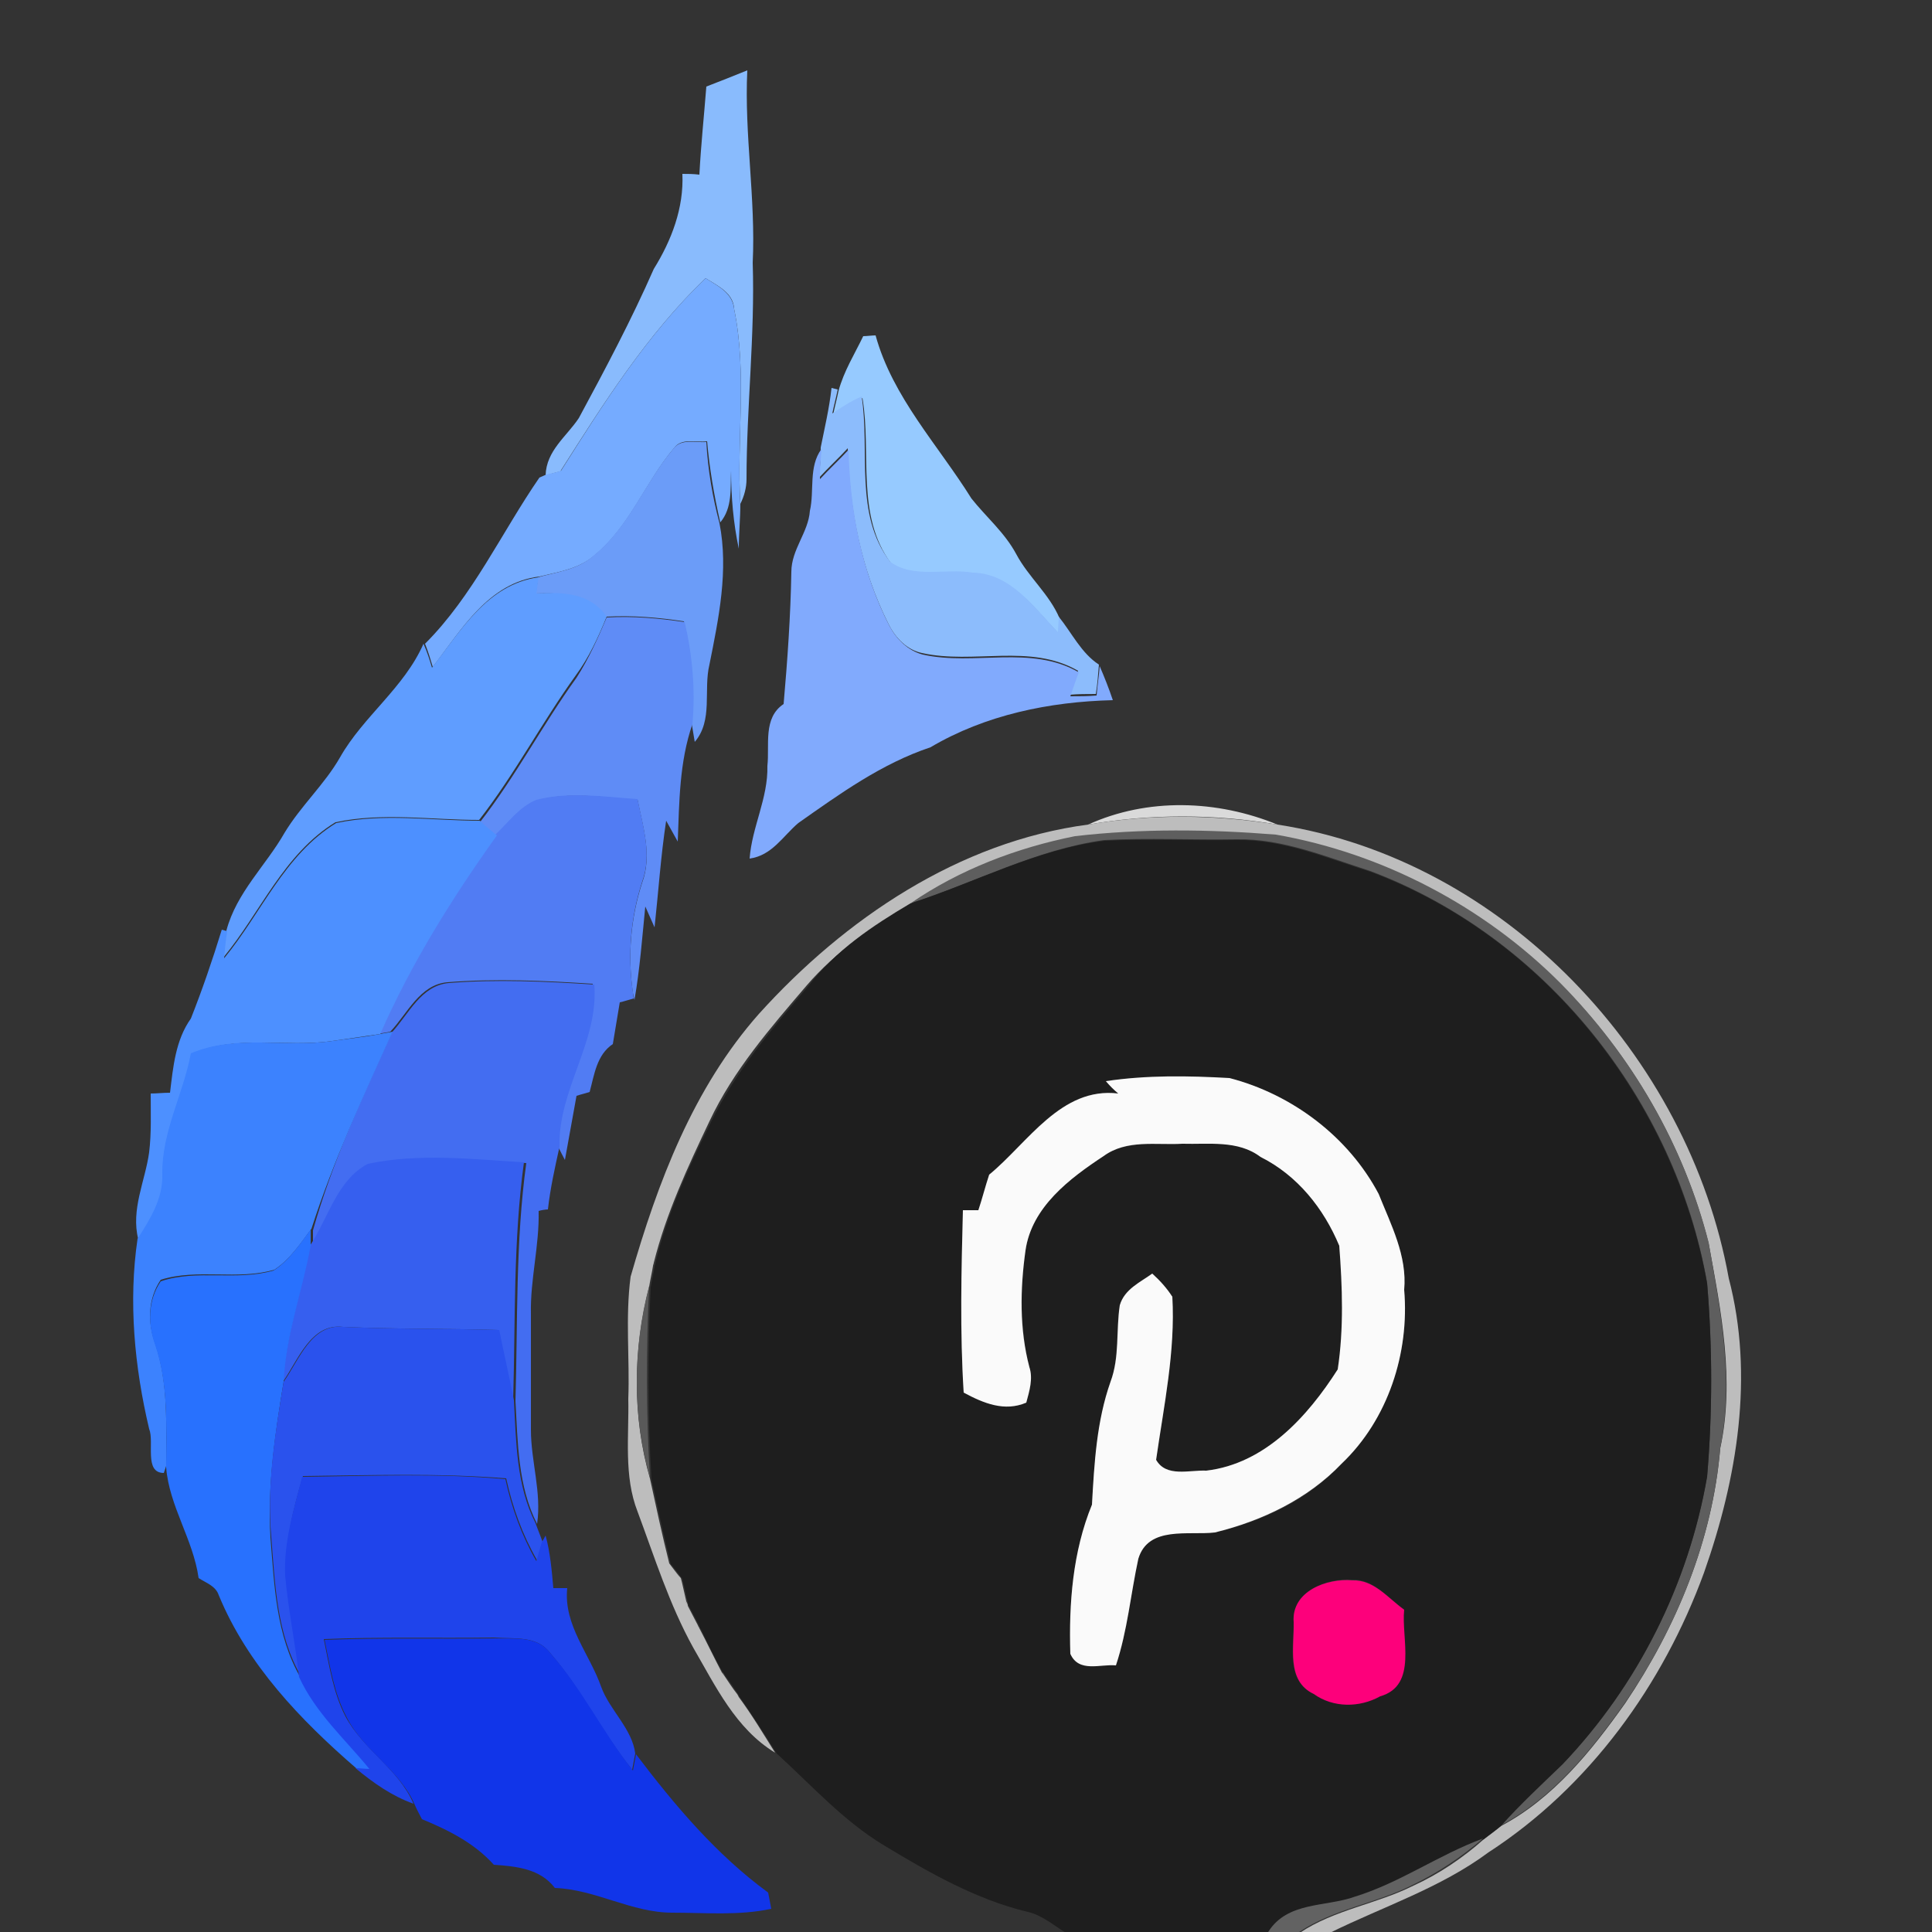 <?xml version="1.0" encoding="utf-8"?>
<!-- Generator: Adobe Illustrator 26.0.3, SVG Export Plug-In . SVG Version: 6.00 Build 0)  -->
<svg version="1.1" id="Layer_1" xmlns="http://www.w3.org/2000/svg" xmlns:xlink="http://www.w3.org/1999/xlink" x="0px" y="0px"
	 viewBox="0 0 250 250" style="enable-background:new 0 0 250 250;" xml:space="preserve">
<rect x="0" y="0" width="250" height="250" fill="#333333" stroke="none"/>
<style type="text/css">
	.st0{fill:#89BBFD;}
	.st1{fill:#75ABFF;}
	.st2{fill:#96CAFF;}
	.st3{fill:#8CBCFC;}
	.st4{fill:#6B9CF8;}
	.st5{fill:#81AAFD;}
	.st6{fill:#5F9DFF;}
	.st7{fill:#5F8CF6;}
	.st8{fill:#517CF3;}
	.st9{fill:#DADADA;}
	.st10{fill:#4D90FF;}
	.st11{fill:#BDBDBD;}
	.st12{fill:#5E5E5E;}
	.st13{fill:#1E1E1E;}
	.st14{fill:#436DF1;}
	.st15{fill:#3C82FE;}
	.st16{fill:#FAFAFA;}
	.st17{fill:#365FEF;}
	.st18{fill:#2871FE;}
	.st19{fill:#818181;}
	.st20{fill:#595959;}
	.st21{fill:#2A52ED;}
	.st22{fill:#1F44EB;}
	.st23{fill:#6B6B6B;}
	.st24{fill:#FD007B;}
	.st25{fill:#7F7F7F;}
	.st26{fill:#777777;}
	.st27{fill:#1135E9;}
	.st28{fill:#757575;}
	.st29{fill:#626262;}
</style>
<g id="_x23_89bbfdff">
	<path class="st0" d="M91.4,11.2c1.8-0.7,3.6-1.4,5.3-2.1c-0.4,8.3,1.1,16.6,0.7,24.9c0.3,9.4-0.8,18.7-0.8,28
		c0,1.1-0.3,2.2-0.8,3.2C95.3,56.8,96.7,48.3,95,40c-0.1-2.1-2.1-3-3.7-4c-7.6,7.3-13.2,16.2-18.8,25c-0.5,0.1-1.4,0.4-1.9,0.5
		c0.1-3.2,2.7-5,4.3-7.4c3.4-6.3,6.8-12.7,9.7-19.3c2.3-3.7,3.9-7.9,3.7-12.3c0.7,0,1.4,0,2.2,0.1C90.7,18.8,91.1,15,91.4,11.2z"/>
</g>
<g id="_x23_75abffff">
	<path class="st1" d="M91.3,36c1.6,1,3.5,1.9,3.7,4c1.7,8.3,0.3,16.8,0.8,25.2c0,1.9-0.2,3.9-0.2,5.8c-0.7-3.3-1-6.7-1-10.1
		c-0.1,2.3,0.2,4.8-1.4,6.7c-0.8-3.5-1.4-7-1.7-10.5c-1.5,0.2-3.3-0.5-4.3,0.9c-3.7,4.4-5.7,10.1-10.2,13.8c-2,1.8-4.7,2.2-7.2,2.8
		c-6.6,0.8-10.1,6.9-13.8,11.7c-0.3-1-0.6-2-1-3c6.2-6.2,9.9-14.4,14.8-21.5c0.2-0.1,0.7-0.3,0.9-0.4c0.5-0.1,1.4-0.3,1.9-0.5
		C78.1,52.2,83.7,43.3,91.3,36z"/>
</g>
<g id="_x23_96caffff">
	<path class="st2" d="M111.7,43.5c0.4,0,1.2-0.1,1.6-0.1c2.2,8,8.1,14.2,12.4,21.1c1.9,2.4,4.3,4.4,5.8,7.2c1.6,3,4.3,5.2,5.6,8.3
		c0,0.5-0.1,1.5-0.1,2c-3.1-3.2-6.1-7.6-11-7.7c-3.5-0.7-7.7,0.8-10.7-1.4c-4.6-6.2-2.5-14.3-3.7-21.4c-1.3,0.6-2.6,1.4-3.8,2.2
		c0.2-1,0.5-2.1,0.7-3.1C109.2,48,110.6,45.8,111.7,43.5z"/>
</g>
<g id="_x23_8cbcfcff">
	<path class="st3" d="M107.6,50.2l0.8,0.2c-0.2,1-0.5,2.1-0.7,3.1c1.2-0.8,2.4-1.6,3.8-2.2c1.1,7.1-1,15.3,3.7,21.4
		c3,2.2,7.2,0.8,10.7,1.4c4.9,0.1,7.9,4.5,11,7.7c0-0.5,0.1-1.5,0.1-2c1.7,2.1,2.9,4.7,5.2,6.2c-0.1,1.3-0.2,2.6-0.4,3.8
		c-1.2,0-2.3,0-3.4,0.1c0.4-1,0.7-2.1,1.1-3.1c-6.2-3.6-13.5-0.8-20.2-2.3c-1.9-0.4-3.4-1.9-4.3-3.7c-3.6-7.1-5.1-15-5.3-22.8
		c-1.2,1.3-2.5,2.5-3.7,3.8c0.1-1.3,0.2-2.6,0.2-3.9C106.7,55.4,107.3,52.9,107.6,50.2z"/>
</g>
<g id="_x23_6b9cf8ff">
	<path class="st4" d="M87.1,58.1c1-1.4,2.9-0.8,4.3-0.9c0.2,3.6,0.8,7.1,1.7,10.5c1.2,6.1-0.1,12.3-1.3,18.3
		c-0.8,3.3,0.5,7.2-1.9,10c-0.1-0.6-0.3-1.8-0.4-2.4c0.4-4.4,0-8.9-1-13.2c-3.3-0.5-6.7-0.8-10.1-0.6c-2.1-3-5.8-3.1-9.1-3
		c0.1-0.5,0.3-1.6,0.3-2.1c2.5-0.7,5.2-1,7.2-2.8C81.4,68.2,83.4,62.5,87.1,58.1z"/>
</g>
<g id="_x23_81aafdff">
	<path class="st5" d="M104.8,66.1c0.6-2.6-0.2-5.7,1.5-8c-0.1,1.3-0.2,2.6-0.2,3.9c1.2-1.3,2.5-2.5,3.7-3.8
		c0.2,7.9,1.7,15.8,5.3,22.8c0.9,1.7,2.4,3.2,4.3,3.7c6.7,1.5,14-1.3,20.2,2.3c-0.4,1-0.7,2-1.1,3.1c1.1,0,2.3,0,3.4-0.1
		c0.1-1.3,0.3-2.5,0.4-3.8c0.6,1.4,1.2,2.9,1.7,4.4c-8.2,0.2-16.5,1.9-23.6,6.1c-6.3,2.1-11.7,6-17.1,9.8c-2,1.7-3.4,4.2-6.3,4.6
		c0.3-4.1,2.4-7.8,2.3-12c0.3-2.7-0.6-6.2,2.1-8c0.5-5.7,0.9-11.4,1-17.1C102.4,71.1,104.6,68.9,104.8,66.1z"/>
</g>
<g id="_x23_5f9dffff">
	<path class="st6" d="M55.9,86.4c3.7-4.8,7.2-10.8,13.8-11.7c-0.1,0.5-0.2,1.6-0.3,2.1c3.4-0.2,7-0.1,9.1,3c-1.1,2.7-2.3,5.3-4,7.6
		c-4.4,6.1-7.9,12.8-12.5,18.7c-6.2,0-12.5-1-18.6,0.3c-6.7,4.1-9.7,11.7-14.5,17.5c0.1-1.2,0.2-2.4,0.4-3.5
		c1.3-4.9,5.1-8.4,7.5-12.6c2.1-3.5,5.2-6.3,7.2-9.8c3-5.3,8.3-9,10.8-14.7C55.3,84.4,55.6,85.4,55.9,86.4z"/>
</g>
<g id="_x23_5f8cf6ff">
	<path class="st7" d="M78.5,79.9c3.4-0.2,6.8,0.1,10.1,0.6c1,4.3,1.4,8.8,1,13.2c-1.7,4.9-1.7,10.1-1.9,15.2c-0.5-0.9-1-1.8-1.5-2.7
		c-0.7,4.6-1,9.2-1.5,13.8c-0.4-0.9-0.8-1.8-1.2-2.7c-0.4,4-0.7,8.1-1.4,12.1l-0.2-0.9c-0.7-4.8-0.3-9.7,1.2-14.3
		c1.3-3.5,0.1-7.2-0.6-10.7c-4.3-0.3-8.8-1.1-13.1,0.1c-2.2,0.9-3.7,2.9-5.1,4.7c-0.8-0.7-1.5-1.3-2.2-1.9
		c4.6-5.9,8.1-12.6,12.5-18.7C76.2,85.2,77.4,82.5,78.5,79.9z"/>
</g>
<g id="_x23_517cf3ff">
	<path class="st8" d="M69.4,103.5c4.3-1.1,8.7-0.4,13.1-0.1c0.7,3.5,1.9,7.2,0.6,10.7c-1.5,4.6-1.9,9.5-1.2,14.3l0.1,0.8
		c-0.4,0.1-1.3,0.4-1.8,0.5c-0.3,1.8-0.6,3.6-0.9,5.4c-2.1,1.4-2.4,4-3,6.2c-0.6,0.2-1.1,0.3-1.7,0.5c-0.5,2.8-1,5.5-1.5,8.3
		c-0.2-0.4-0.7-1.3-0.9-1.8c-0.2-7.4,5.2-13.6,4.5-21c-6.2-0.4-12.5-0.7-18.8-0.2c-3.6,0.3-5.2,4.1-7.4,6.4
		c-0.4,0.1-1.2,0.2-1.6,0.3c4-9.1,9.4-17.6,15.1-25.7C65.8,106.4,67.2,104.4,69.4,103.5z"/>
</g>
<g id="_x23_dadadaff">
	<path class="st9" d="M140.8,106.7c7.7-3.5,16.7-3.2,24.5,0C157.1,105.3,148.9,105.3,140.8,106.7z"/>
</g>
<g id="_x23_4d90ffff">
	<path class="st10" d="M43.5,106.5c6.1-1.3,12.4-0.3,18.6-0.3c0.7,0.7,1.5,1.3,2.2,1.9c-5.8,8.1-11.1,16.6-15.1,25.7
		c-2.1,0.3-4.1,0.6-6.2,0.9c-6,0.9-12.4-0.9-18.2,1.7c-1,5.3-3.9,10.2-3.7,15.7c0.1,3.1-1.6,5.8-3.2,8.3c-1-3.9,0.9-7.6,1.4-11.3
		c0.3-2.5,0.2-5,0.2-7.6c0.8,0,1.6-0.1,2.5-0.1c0.4-3.3,0.7-6.8,2.7-9.6c1.5-3.8,2.8-7.6,4-11.5l0.7,0.2c-0.2,1.2-0.3,2.4-0.4,3.5
		C33.8,118.2,36.8,110.6,43.5,106.5z"/>
</g>
<g id="_x23_bdbdbdff">
	<path class="st11" d="M140.8,106.7c8.1-1.4,16.4-1.3,24.5,0c29.3,4.5,53.2,29.9,58.4,58.7c3.3,12.6,1.1,25.9-3.2,38.1
		c-5.3,14.5-14.8,27.7-27.9,36.2c-6.2,4.6-13.6,7-20.5,10.4h-3.9c4.5-3,9.9-3.7,14.7-6.1c3.3-1.5,6.4-3.6,9.1-6
		c0.7-0.6,1.4-1.1,2.2-1.7c6.8-3.6,11.7-9.7,16.1-15.9c6.6-9.8,11.3-21.1,12.3-33c1.9-8.8,0.1-17.8-1.5-26.5
		c-3.2-12.7-10-24.4-19.2-33.6c-9.9-9.9-23-16.8-36.8-19.2c-8.6-0.7-17.4-0.8-26,0.2c-7.5,1.6-14.9,4.3-21.3,8.7
		c-4.9,2.9-9.7,6.2-13.4,10.5c-4.7,5.5-9.5,11-12.6,17.6c-2.8,5.9-5.6,11.9-7.2,18.3c0,0.1-0.1,0.3-0.1,0.4c-0.1,0.7-0.4,2-0.5,2.7
		c-2.1,8.1-2.2,16.8,0.1,24.8c0.8,3.7,1.6,7.4,2.5,11c0.4,0.5,1.1,1.5,1.5,1.9c0.2,0.7,0.5,2.2,0.7,3c0.1,0.2,0.2,0.4,0.2,0.6
		c0.3,0.6,1,1.9,1.3,2.5c0,0.1,0.2,0.3,0.2,0.4c1,1.9,1.9,3.8,2.9,5.7c0.1,0.1,0.2,0.3,0.3,0.4c0.4,0.6,1.2,1.8,1.6,2.3
		c0.1,0.1,0.2,0.3,0.3,0.5c1.7,2.3,3.2,4.8,4.7,7.2c-5.1-3.1-7.7-8.6-10.6-13.6c-3.1-5.6-5-11.7-7.2-17.6c-1.8-4.6-1.1-9.7-1.2-14.6
		c0.2-5.2-0.4-10.5,0.3-15.8c3.5-12.2,8.1-24.4,16.6-34C109.3,118.9,124.1,108.9,140.8,106.7z"/>
</g>
<g id="_x23_5e5e5eff">
	<path class="st12" d="M117.8,116.9c6.4-4.4,13.8-7.2,21.3-8.7c8.6-1,17.3-0.9,26-0.2c13.8,2.4,26.9,9.3,36.8,19.2
		c9.2,9.3,16,21,19.2,33.6c1.5,8.7,3.3,17.7,1.5,26.5c-1,11.9-5.6,23.2-12.3,33c-4.4,6.2-9.3,12.3-16.1,15.9c2.5-2.9,5.3-5.4,8-8
		c9.8-10.1,16.3-23.3,18.7-37.2c0.7-8.3,0.7-16.7,0-25c-4.1-23.6-21-44.8-43.6-53.3c-5.6-1.8-11.3-4.2-17.3-4.1
		c-5.7,0.1-11.4-0.2-17.1,0.1C134.1,109.9,126.2,114.2,117.8,116.9z"/>
</g>
<g id="_x23_1e1e1eff">
	<path class="st13" d="M117.8,116.9c8.4-2.7,16.3-7,25.1-8.1c5.7-0.3,11.4,0,17.1-0.1c6-0.1,11.6,2.3,17.3,4.1
		c22.6,8.4,39.4,29.7,43.6,53.3c0.7,8.3,0.7,16.7,0,25c-2.4,13.9-9,27-18.7,37.2c-2.7,2.6-5.5,5.2-8,8c-0.7,0.6-1.4,1.1-2.2,1.7
		c-5.7,2.1-10.7,5.7-16.5,7.5c-3.9,1.3-8.9,0.6-11.3,4.6h-26.3c-1.6-1-3.1-2.3-4.9-2.7c-6.7-1.6-12.8-5.1-18.6-8.6
		c-5.3-3.2-9.4-7.8-13.9-11.9c-1.5-2.4-3.1-4.9-4.7-7.2c-0.1-0.1-0.2-0.4-0.3-0.5c-0.4-0.6-1.2-1.8-1.6-2.3
		c-0.1-0.1-0.2-0.3-0.3-0.4c-1.1-1.9-2-3.8-2.9-5.7c-0.1-0.1-0.2-0.3-0.2-0.4c-0.3-0.6-1-1.9-1.3-2.5c-0.1-0.2-0.2-0.4-0.2-0.6
		c-0.2-0.7-0.5-2.2-0.7-3c-0.4-0.5-1.1-1.5-1.5-1.9c-0.9-3.7-1.7-7.3-2.5-11c-0.5-8.3-0.5-16.6-0.1-24.8c0.1-0.7,0.4-2,0.5-2.7
		c0-0.1,0.1-0.3,0.1-0.4c1.5-6.4,4.3-12.4,7.2-18.3c3.2-6.6,7.9-12.1,12.6-17.6C108.1,123,112.9,119.8,117.8,116.9 M143.1,139.9
		c0.5,0.5,1.1,1.1,1.6,1.6c-7.4-0.9-11.7,6.3-16.7,10.5c-0.5,1.5-0.9,3.1-1.4,4.6c-0.7,0-1.3,0-2,0c-0.2,7.9-0.4,15.8,0.1,23.6
		c2.5,1.4,5.2,2.4,8.1,1.3c0.4-1.5,0.9-3,0.4-4.6c-1.2-4.9-1.2-10.1-0.5-15.1c0.8-5.6,5.6-9.3,10.1-12.2c2.9-2.1,6.8-1.4,10.2-1.6
		c3.4,0.1,7.2-0.5,10.1,1.7c4.8,2.3,8.2,6.6,10.2,11.5c0.4,5.3,0.6,10.7-0.2,16c-3.9,6.2-9.4,12.2-17,13.1c-2.2-0.1-5.1,0.9-6.5-1.4
		c1-7,2.5-14,2.1-21.1c-0.8-1.1-1.7-2.1-2.6-3c-1.6,1.2-3.6,2.1-4.2,4.1c-0.6,3.3,0,6.7-1.2,9.9c-1.7,5.1-2.1,10.5-2.4,15.9
		c-2.5,6.1-3,12.8-2.8,19.3c1,2.4,3.8,1.3,5.9,1.5c1.5-4.5,1.9-9.2,2.9-13.8c1.2-4.3,6.5-3,9.9-3.4c6.1-1.4,12.1-4.2,16.4-8.9
		c6-5.8,8.8-14.3,8.1-22.5c0.4-4.4-1.7-8.4-3.3-12.4c-4-7.4-11.3-12.9-19.3-15C153.7,139.2,148.4,139.2,143.1,139.9 M167.4,209.9
		c0,3.1-1,7.6,2.5,9.2c2.6,1.8,5.9,1.8,8.6,0.3c4.9-1.4,2.7-7.5,3.1-11.2c-2.1-1.5-3.9-3.9-6.7-3.8
		C171.7,204.2,167.1,205.9,167.4,209.9z"/>
</g>
<g id="_x23_436df1ff">
	<path class="st14" d="M50.7,133.6c2.2-2.4,3.8-6.1,7.4-6.4c6.2-0.5,12.5-0.2,18.8,0.2c0.6,7.4-4.7,13.6-4.5,21
		c-0.6,2.7-1.2,5.4-1.5,8.1c-0.3,0-0.9,0.1-1.2,0.2c0.1,4.5-1.1,8.9-1,13.3c0,5,0,10,0,15c0,4.1,1.4,8.1,0.8,12.2
		c-2.5-4.9-2.5-10.6-2.8-15.9c0.3-10.3,0-20.6,1.4-30.8c-6.7-0.3-13.6-1.1-20.2,0.2c-4,2-5.1,7-7.4,10.6c0-0.5,0-1.6,0-2.1
		C43,150.3,46.9,142,50.7,133.6z"/>
</g>
<g id="_x23_3c82feff">
	<path class="st15" d="M43,134.7c2.1-0.3,4.1-0.5,6.2-0.9c0.4-0.1,1.2-0.2,1.6-0.3c-3.8,8.4-7.7,16.8-10.5,25.5
		c-1.4,1.9-2.8,4-4.8,5.3c-4.8,1.4-9.9-0.2-14.7,1.3c-1.7,2.5-1.7,5.6-0.7,8.3c1.7,5.1,1.4,10.5,1.4,15.8l-0.3,0.9
		c-2.6,0-1.2-4-1.9-5.7c-1.9-8-2.7-16.5-1.5-24.6c1.6-2.5,3.3-5.2,3.2-8.3c-0.1-5.5,2.7-10.4,3.7-15.7
		C30.6,133.8,36.9,135.6,43,134.7z"/>
</g>
<g id="_x23_fafafaff">
	<path class="st16" d="M143.1,139.9c5.3-0.8,10.7-0.7,16-0.4c8.1,2.1,15.4,7.6,19.3,15c1.6,4,3.7,8,3.3,12.4
		c0.7,8.2-2.1,16.8-8.1,22.5c-4.4,4.6-10.3,7.4-16.4,8.9c-3.4,0.4-8.6-0.9-9.9,3.4c-1,4.6-1.4,9.3-2.9,13.8c-2-0.2-4.8,1-5.9-1.5
		c-0.2-6.5,0.3-13.2,2.8-19.3c0.3-5.4,0.6-10.8,2.4-15.9c1.2-3.2,0.7-6.6,1.2-9.9c0.6-2.1,2.7-3,4.2-4.1c1,0.9,1.9,1.9,2.6,3
		c0.4,7.1-1.1,14.1-2.1,21.1c1.3,2.3,4.3,1.3,6.5,1.4c7.6-0.9,13.1-7,17-13.1c0.8-5.3,0.6-10.7,0.2-16c-2-4.8-5.4-9.1-10.2-11.5
		c-2.9-2.2-6.7-1.6-10.1-1.7c-3.4,0.2-7.2-0.6-10.2,1.6c-4.4,2.9-9.3,6.6-10.1,12.2c-0.7,5-0.8,10.2,0.5,15.1c0.5,1.5,0,3.1-0.4,4.6
		c-2.8,1.2-5.5,0.1-8.1-1.3c-0.5-7.9-0.3-15.8-0.1-23.6c0.6,0,1.3,0,2,0c0.5-1.5,0.9-3.1,1.4-4.6c5-4.1,9.3-11.4,16.7-10.5
		C144.1,141,143.6,140.5,143.1,139.9z"/>
</g>
<g id="_x23_365fefff">
	<path class="st17" d="M47.6,150.6c6.6-1.4,13.5-0.6,20.2-0.2c-1.4,10.2-1.1,20.5-1.4,30.8c-0.6-3-1.4-6-1.9-9.1
		c-6.7-0.2-13.4-0.1-20.1-0.4c-4.2-0.5-5.8,4.3-7.8,7.1c0.4-6,2.4-11.7,3.5-17.6C42.5,157.6,43.6,152.7,47.6,150.6z"/>
</g>
<g id="_x23_2871feff">
	<path class="st18" d="M35.4,164.4c2-1.3,3.4-3.4,4.8-5.3c0,0.5,0,1.6,0,2.1c-1.1,5.9-3.2,11.6-3.5,17.6c-1.1,6.7-2.1,13.4-1.7,20.2
		c0.5,6.1,0.7,12.6,3.9,18.1c2.2,4.6,6,8,9.1,11.9c-0.5,0-1.4-0.1-1.8-0.1c-7.3-6.3-14.2-13.5-17.9-22.5c-0.4-1.2-1.7-1.6-2.6-2.2
		c-0.7-5-3.8-9.3-4.2-14.3c0-5.3,0.3-10.7-1.4-15.8c-1-2.7-1-5.8,0.7-8.3C25.5,164.2,30.6,165.8,35.4,164.4z"/>
</g>
<g id="_x23_818181ff">
	<path class="st19" d="M84.5,163.7c0-0.1,0.1-0.3,0.1-0.4C84.6,163.4,84.5,163.6,84.5,163.7z"/>
	<path class="st19" d="M93.5,216.4c0.1,0.1,0.2,0.3,0.3,0.4C93.7,216.7,93.5,216.5,93.5,216.4z"/>
</g>
<g id="_x23_595959ff">
	<path class="st20" d="M84.1,191.2c-2.3-8-2.2-16.8-0.1-24.8C83.6,174.7,83.6,182.9,84.1,191.2z"/>
</g>
<g id="_x23_2a52edff">
	<path class="st21" d="M36.7,178.8c2-2.8,3.6-7.6,7.8-7.1c6.7,0.3,13.4,0.2,20.1,0.4c0.6,3,1.3,6,1.9,9.1c0.3,5.4,0.3,11,2.8,15.9
		c0.2,0.6,0.7,1.8,0.9,2.4c-0.2,0.6-0.5,1.8-0.7,2.4c-1.9-3.3-3.2-6.9-4-10.6c-8.8-0.7-17.6-0.4-26.3-0.3c-1.2,4.2-2.4,8.5-2,12.9
		c0.4,4.4,1.2,8.8,1.8,13.1c-3.2-5.5-3.4-11.9-3.9-18.1C34.5,192.2,35.6,185.5,36.7,178.8z"/>
</g>
<g id="_x23_1f44ebff">
	<path class="st22" d="M39.1,191.1c8.8-0.1,17.6-0.5,26.3,0.3c0.8,3.7,2.1,7.3,4,10.6c0.2-0.6,0.5-1.8,0.7-2.4l0.5-0.9
		c0.6,2.2,0.8,4.5,1,6.8c0.6,0,1.2,0,1.8,0c-0.5,4.8,2.9,8.5,4.4,12.8c1.1,3,4,5.4,4.4,8.6c-0.1,0.5-0.3,1.6-0.4,2.1
		c-3.9-4.8-6.6-10.5-10.7-15.2c-1.7-2.2-4.7-1.7-7.2-1.9c-7.4,0.1-14.7-0.1-22,0.2c0.7,3.4,1.2,6.9,2.8,10c2.3,4.3,6.9,6.8,8.8,11.3
		c-2.8-1-5.2-2.7-7.5-4.6c0.5,0,1.4,0.1,1.8,0.1c-3.2-3.9-7-7.3-9.1-11.9c-0.5-4.4-1.4-8.7-1.8-13.1C36.7,199.6,38,195.3,39.1,191.1
		z"/>
</g>
<g id="_x23_6b6b6bff">
	<path class="st23" d="M86.6,202.3c0.4,0.5,1.1,1.5,1.5,1.9C87.7,203.7,86.9,202.7,86.6,202.3z"/>
</g>
<g id="_x23_fd007bff">
	<path class="st24" d="M167.4,209.9c-0.3-4,4.3-5.7,7.6-5.4c2.8-0.1,4.6,2.3,6.7,3.8c-0.4,3.7,1.8,9.8-3.1,11.2
		c-2.7,1.5-6.1,1.5-8.6-0.3C166.4,217.5,167.5,213.1,167.4,209.9z"/>
</g>
<g id="_x23_7f7f7fff">
	<path class="st25" d="M88.7,207.2c0.1,0.2,0.2,0.4,0.2,0.6C88.9,207.6,88.8,207.3,88.7,207.2z"/>
</g>
<g id="_x23_777777ff">
	<path class="st26" d="M90.3,210.3c0,0.1,0.2,0.3,0.2,0.4C90.4,210.6,90.3,210.4,90.3,210.3z"/>
</g>
<g id="_x23_1135e9ff">
	<path class="st27" d="M42,212.2c7.3-0.3,14.7-0.1,22-0.2c2.4,0.1,5.5-0.4,7.2,1.9c4.1,4.6,6.8,10.3,10.7,15.2
		c0.1-0.5,0.3-1.6,0.4-2.1c5,6.6,10.4,13,17.1,17.9c0.1,0.5,0.3,1.6,0.4,2.1c-4.2,0.9-8.5,0.5-12.8,0.5c-5.3,0-9.9-3-15.2-3.2
		c-1.9-2.5-5-2.8-7.9-3c-2.5-2.8-5.9-4.5-9.3-5.9c-0.2-0.4-0.7-1.3-0.9-1.8c-1.9-4.5-6.6-7-8.8-11.3C43.2,219.1,42.7,215.6,42,212.2
		z"/>
</g>
<g id="_x23_757575ff">
	<path class="st28" d="M95.3,219.2c0.1,0.1,0.2,0.3,0.3,0.5C95.5,219.5,95.4,219.3,95.3,219.2z"/>
</g>
<g id="_x23_626262ff">
	<path class="st29" d="M175.4,245.4c5.8-1.8,10.8-5.4,16.5-7.5c-2.8,2.4-5.8,4.4-9.1,6c-4.7,2.4-10.2,3.1-14.7,6.1h-4
		C166.6,246,171.6,246.8,175.4,245.4z"/>
</g>
</svg>
